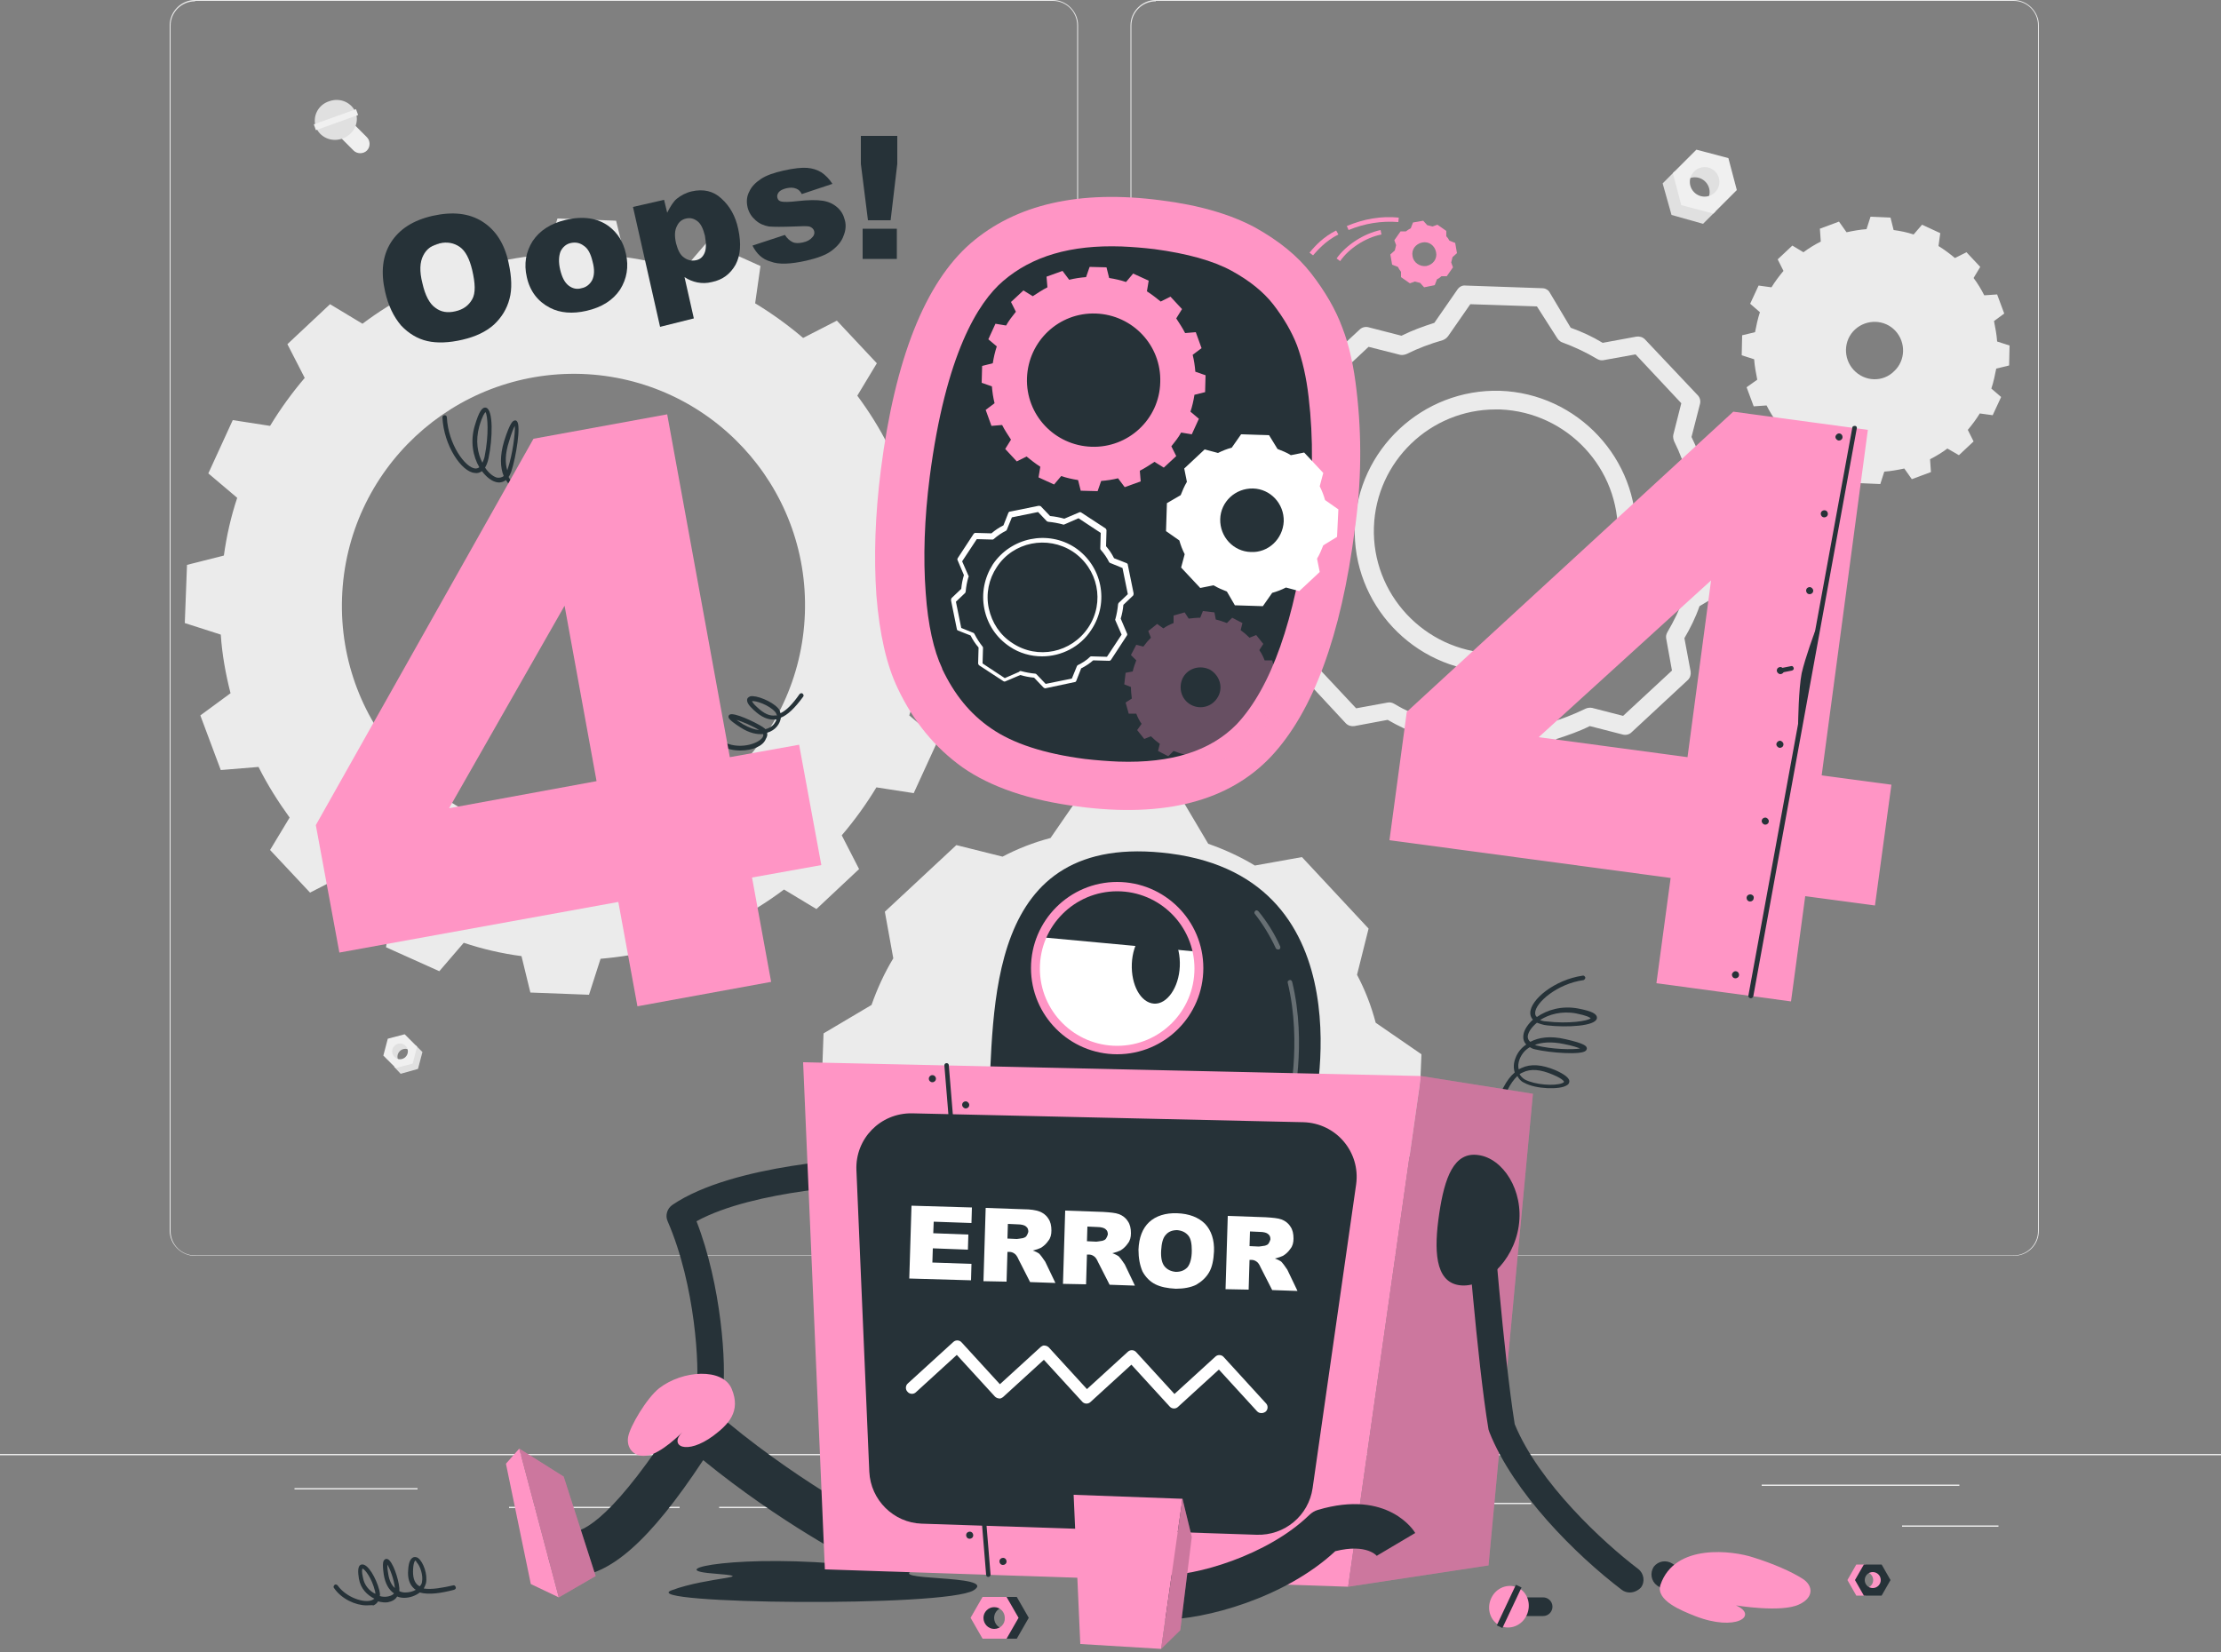 <svg width="500" height="372" viewBox="0 0 500 372" fill="none" xmlns="http://www.w3.org/2000/svg">
<rect x="0" y="0" width="500" height="372" fill="#808080" stroke="none"/>
<g clip-path="url(#clip0_1747_593)">
<path d="M500 327.4H0V327.7H500V327.4Z" fill="#EBEBEB"/>
<path d="M449.9 343.5H428.2V343.8H449.9V343.5Z" fill="#EBEBEB"/>
<path d="M344.7 338.4H310.6V338.7H344.7V338.4Z" fill="#EBEBEB"/>
<path d="M441.1 334.3H396.6V334.6H441.1V334.3Z" fill="#EBEBEB"/>
<path d="M173 339.3H161.9V339.6H173V339.3Z" fill="#EBEBEB"/>
<path d="M153 339.3H114.6V339.6H153V339.3Z" fill="#EBEBEB"/>
<path d="M94 335.1H66.3V335.4H94V335.1Z" fill="#EBEBEB"/>
<path d="M237 282.8H43.9C40.8 282.8 38.2 280.2 38.2 277.1V5.7C38.2 2.6 40.8 0 43.9 0H237C240.1 0 242.7 2.6 242.7 5.7V277.1C242.7 280.3 240.2 282.8 237 282.8ZM43.9 0.3C40.9 0.3 38.4 2.7 38.4 5.8V277.2C38.4 280.2 40.8 282.7 43.9 282.7H237C240 282.7 242.5 280.3 242.5 277.2V5.7C242.5 2.7 240.1 0.2 237 0.2H43.9V0.3Z" fill="#EBEBEB"/>
<path d="M453.3 282.8H260.2C257.1 282.8 254.5 280.2 254.5 277.1V5.7C254.5 2.6 257.1 0 260.2 0H453.3C456.4 0 459 2.6 459 5.7V277.1C459 280.3 456.5 282.8 453.3 282.8ZM260.2 0.3C257.2 0.3 254.7 2.7 254.7 5.8V277.2C254.7 280.2 257.1 282.7 260.2 282.7H453.3C456.3 282.7 458.8 280.3 458.8 277.2V5.7C458.8 2.7 456.4 0.2 453.3 0.2H260.2V0.3Z" fill="#EBEBEB"/>
<path d="M216.1 145.9L216.6 132.8L208.5 130.2C208.2 125.7 207.4 121.3 206.3 117L213.1 112L208.5 99.7L200 100.4C198 96.4 195.6 92.6 193 89.1L197.4 81.8L188.4 72.2L180.8 76.1C177.4 73.2 173.8 70.6 170 68.3L171.2 59.9L159.2 54.5L153.7 60.9C149.5 59.5 145.2 58.5 140.7 57.9L138.7 49.7L125.5 49.2L122.9 57.3C118.4 57.7 114 58.4 109.7 59.5L104.6 52.7L92.3 57.3L93 65.8C89 67.8 85.2 70.2 81.6 72.9L74.3 68.5L64.7 77.5L68.6 85.1C65.7 88.5 63.1 92.1 60.8 95.9L52.4 94.6L46.9 106.6L53.4 112.1C52 116.3 51 120.7 50.4 125.1L42.1 127.2L41.6 140.3L49.7 142.9C50 147.4 50.8 151.8 51.9 156.1L45.1 161.1L49.7 173.4L58.2 172.7C60.2 176.7 62.6 180.5 65.2 184.1L60.8 191.4L69.8 201L77.4 197.1C80.8 200 84.4 202.6 88.2 204.9L86.9 213.3L98.9 218.7L104.4 212.3C108.6 213.7 112.9 214.7 117.4 215.3L119.4 223.5L132.6 224L135.2 215.9C139.7 215.5 144.1 214.8 148.4 213.7L153.4 220.5L165.7 215.9L165.1 207.4C169.1 205.4 172.9 203 176.5 200.3L183.8 204.7L193.4 195.7L189.5 188.1C192.4 184.7 195 181.1 197.3 177.3L205.7 178.6L211.2 166.6L204.7 161.1C206.1 156.9 207.1 152.6 207.7 148.1L216.1 145.9ZM127.3 188.5C98.5 187.5 76 163.4 77 134.6C78 105.8 102.1 83.3 130.9 84.2C159.7 85.2 182.2 109.3 181.2 138.1C180.2 166.9 156.1 189.5 127.3 188.5Z" fill="#EBEBEB"/>
<path d="M441 102.5L444.3 99.4L443 96.8C444 95.6 444.9 94.4 445.7 93.1L448.6 93.5L450.5 89.4L448.3 87.5C448.8 86 449.1 84.5 449.4 83L452.3 82.3L452.4 77.8L449.6 76.9C449.5 75.4 449.2 73.8 448.9 72.3L451.2 70.6L449.6 66.3L446.7 66.5C446 65.1 445.2 63.8 444.3 62.6L445.8 60.1L442.7 56.8L440.1 58.1C438.9 57.1 437.7 56.2 436.4 55.4L436.8 52.5L432.7 50.6L430.8 52.8C429.3 52.3 427.8 52 426.3 51.8L425.6 49L421.1 48.8L420.2 51.6C418.7 51.7 417.1 52 415.7 52.3L414 49.9L409.7 51.5L409.9 54.4C408.5 55.1 407.2 55.9 406 56.8L403.5 55.3L400.2 58.4L401.5 61C400.5 62.2 399.6 63.4 398.8 64.7L395.9 64.3L394 68.4L396.2 70.3C395.7 71.8 395.4 73.3 395.1 74.8L392.2 75.5L392.1 80L394.9 80.9C395 82.4 395.3 84 395.6 85.5L393.2 87.2L394.8 91.5L397.7 91.3C398.4 92.7 399.2 94 400.1 95.2L398.6 97.7L401.7 101L404.3 99.7C405.5 100.7 406.7 101.6 408 102.4L407.6 105.3L411.7 107.2L413.6 105C415.1 105.5 416.6 105.8 418.1 106L418.8 108.8L423.3 109L424.2 106.2C425.7 106.1 427.3 105.8 428.7 105.5L430.4 107.9L434.7 106.3L434.5 103.4C435.9 102.7 437.2 101.9 438.4 101L441 102.5ZM417.3 83.3C414.9 80.7 415 76.6 417.6 74.2C420.2 71.8 424.3 71.9 426.7 74.5C429.1 77.1 429 81.2 426.4 83.6C423.9 86.1 419.8 86 417.3 83.3Z" fill="#EBEBEB"/>
<path d="M320 237.4L309.7 230.3C308.7 226.5 307.3 222.9 305.5 219.5L308.1 209.1L293.1 193L282.5 194.9C279.2 192.9 275.7 191.3 272 190L265.6 179.2L243.6 178.4L236.5 188.7C232.7 189.7 229.1 191.1 225.7 192.9L215.3 190.3L199.2 205.3L201.1 215.8C199.1 219.1 197.5 222.6 196.2 226.3L185.4 232.7L184.6 254.7L195 261.8C196 265.6 197.4 269.2 199.1 272.6L196.5 283L211.5 299.1L222 297.2C225.3 299.2 228.8 300.8 232.5 302.1L238.9 312.9L260.9 313.7L268 303.4C271.8 302.4 275.4 301 278.9 299.2L289.2 301.8L305.3 286.8L303.4 276.3C305.4 273 307 269.5 308.3 265.8L319.1 259.4L320 237.4ZM251.5 270.8C237.8 270.3 227.2 258.9 227.6 245.3C228.1 231.6 239.5 221 253.1 221.4C266.8 221.9 277.4 233.3 277 246.9C276.6 260.5 265.2 271.2 251.5 270.8Z" fill="#EBEBEB"/>
<path d="M343.5 175L326.1 174.4C325.4 174.4 324.7 174 324.4 173.4L319.7 165.5C317.2 164.6 314.8 163.5 312.4 162.1L304.9 163.5C304.2 163.6 303.5 163.4 303 162.9L291.2 150.2C290.7 149.7 290.5 148.9 290.7 148.2L292.6 140.8C291.5 138.5 290.5 135.9 289.7 133.3L282.2 128.1C281.6 127.7 281.3 127 281.3 126.3L281.9 109C281.9 108.3 282.3 107.6 282.9 107.3L290.8 102.6C291.7 100 292.9 97.6 294.2 95.4L292.8 87.9C292.7 87.2 292.9 86.5 293.4 86L306.1 74.2C306.6 73.7 307.4 73.5 308.1 73.7L315.5 75.6C317.9 74.4 320.4 73.5 322.9 72.7L328.1 65.2C328.5 64.6 329.2 64.2 329.9 64.3L347.2 64.9C347.9 64.9 348.6 65.3 348.9 65.9L353.6 73.8C356.1 74.7 358.5 75.8 360.8 77.2L368.4 75.8C369.1 75.7 369.8 75.9 370.3 76.4L382.2 89C382.7 89.5 382.9 90.3 382.7 91L380.8 98.4C382 100.8 382.9 103.3 383.7 105.8L391.2 111C391.8 111.4 392.1 112.1 392.1 112.8L391.5 130.1C391.5 130.8 391.1 131.5 390.5 131.8L382.6 136.5C381.7 139.1 380.5 141.5 379.2 143.7L380.6 151.2C380.7 151.9 380.5 152.6 380 153.1L367.3 164.9C366.8 165.4 366 165.6 365.3 165.4L357.9 163.5C355.5 164.7 352.9 165.6 350.4 166.4L345.2 173.9C344.9 174.7 344.2 175 343.5 175ZM327.5 170.2L342.5 170.7L347.5 163.5C347.8 163.1 348.2 162.8 348.7 162.7C351.5 162 354.2 160.9 356.9 159.6C357.3 159.4 357.9 159.3 358.4 159.4L365.4 161.2L376.4 151L375.1 143.8C375 143.3 375.1 142.8 375.4 142.3C376.8 139.9 378.1 137.3 379.1 134.5C379.3 134 379.6 133.6 380 133.3L387.5 128.8L388 113.8L380.8 108.8C380.4 108.5 380.1 108.2 380 107.7C380 107.6 380 107.6 380 107.5C379.2 104.7 378.2 102 376.9 99.4C376.7 98.9 376.6 98.4 376.7 97.9L378.5 90.8L368.2 79.8L361 81.1C360.5 81.2 360 81.1 359.5 80.8C357 79.3 354.4 78.1 351.7 77.1C351.5 77 351.4 77 351.3 76.9C351 76.7 350.8 76.5 350.6 76.2L346 69L331 68.5L326 75.7C325.7 76.1 325.3 76.4 324.8 76.6C322 77.4 319.3 78.4 316.7 79.7C316.2 79.9 315.7 80 315.2 79.9L308.1 78.1L297.1 88.4L298.4 95.6C298.5 96.1 298.4 96.5 298.2 96.9C298.2 97 298.1 97 298.1 97.1C296.6 99.5 295.4 102.2 294.4 105C294.2 105.5 293.9 105.9 293.5 106.1L286 110.6L285.5 125.6L292.7 130.6C293.1 130.9 293.4 131.3 293.5 131.8C294.3 134.7 295.3 137.4 296.6 139.9C296.7 140 296.7 140.2 296.8 140.4C296.9 140.7 296.9 141.1 296.8 141.4L295 148.5L305.3 159.5L312.4 158.2C312.9 158.1 313.4 158.2 313.9 158.5C316.4 160 319.1 161.2 321.8 162.2C322.3 162.4 322.7 162.7 323 163.1L327.5 170.2ZM336.7 151.3C336.3 151.3 336 151.3 335.6 151.3C318.2 150.7 304.4 136 305 118.6C305.6 101.2 320.3 87.5 337.7 88C355.1 88.6 368.9 103.3 368.3 120.7C368 129.1 364.4 137 358.3 142.7C352.4 148.3 344.8 151.3 336.7 151.3ZM336.7 92.2C322 92.2 309.8 103.9 309.3 118.7C308.8 133.8 320.7 146.5 335.8 147.1C343.1 147.3 350.1 144.7 355.5 139.7C360.9 134.7 363.9 127.9 364.2 120.6C364.7 105.5 352.8 92.8 337.7 92.2C337.3 92.2 337 92.2 336.7 92.2Z" fill="#EBEBEB"/>
<path d="M383.4 50.4L376.3 48.4L374.3 41.3L377.1 38.5L380.1 44.6L386.2 47.6L383.4 50.4Z" fill="#E0E0E0"/>
<path d="M383.9 45.6C385.2 44.3 385.2 42.2 383.9 40.9C382.6 39.6 380.5 39.6 379.2 40.9L382.8 35.5L387.6 37.9L388.6 42.9L383.9 45.6Z" fill="#E0E0E0"/>
<path d="M376.6 39L381.9 33.7L389.1 35.6L391 42.8L385.7 48.1L378.5 46.2L376.6 39ZM386.1 43.3C387.4 42 387.4 39.9 386.1 38.6C384.8 37.3 382.7 37.3 381.4 38.6C380.1 39.9 380.1 42 381.4 43.3C382.7 44.6 384.8 44.6 386.1 43.3Z" fill="#F0F0F0"/>
<path d="M90.2 241.8L94.1 240.7L95.1 236.9L93.6 235.4L92 238.7L88.7 240.2L90.2 241.8Z" fill="#E0E0E0"/>
<path d="M89.999 239.2C89.299 238.5 89.299 237.4 89.999 236.7C90.699 236 91.799 236 92.499 236.7L90.599 233.8L87.999 235.1L87.399 237.8L89.999 239.2Z" fill="#E0E0E0"/>
<path d="M93.9 235.7L91.1 232.9L87.3 233.9L86.3 237.7L89.1 240.5L92.9 239.5L93.9 235.7ZM88.8 238C88.1 237.3 88.1 236.2 88.8 235.5C89.5 234.8 90.6 234.8 91.3 235.5C92 236.2 92 237.3 91.3 238C90.6 238.7 89.5 238.7 88.8 238Z" fill="#F0F0F0"/>
<path d="M76.4 30.7L79.6 33.9C80.4 34.7 81.8 34.7 82.6 33.9C83.4 33.1 83.4 31.7 82.6 30.9L79.4 27.7C78.6 26.9 77.2 26.9 76.4 27.7C75.5 28.5 75.5 29.9 76.4 30.7Z" fill="#F0F0F0"/>
<path d="M74.1 22.8C76.6 21.9 79.2 23.1 80.1 25.4C80.9 27.7 79.6 30.3 77.1 31.2C74.6 32.1 71.999 30.9 71.1 28.6C70.299 26.2 71.6 23.6 74.1 22.8Z" fill="#E0E0E0"/>
<path d="M70.645 27.998L71.118 29.316L80.623 25.902L80.15 24.584L70.645 27.998Z" fill="#F0F0F0"/>
<path d="M86.7 65.7C85.7 61.3 86.1 57.6 88 54.6C89.9 51.6 93 49.6 97.4 48.6C101.9 47.6 105.6 48 108.6 49.9C111.6 51.8 113.6 54.9 114.5 59.2C115.2 62.4 115.3 65.1 114.7 67.3C114.1 69.6 112.9 71.5 111.2 73.1C109.4 74.7 107.1 75.8 104.1 76.5C101.1 77.2 98.4 77.3 96.2 76.8C94 76.3 92 75.1 90.3 73.3C88.6 71.3 87.4 68.8 86.7 65.7ZM95.1 63.8C95.7 66.5 96.7 68.4 98 69.3C99.3 70.3 100.8 70.5 102.5 70.1C104.3 69.7 105.5 68.8 106.3 67.4C107.1 66 107 63.8 106.3 60.8C105.7 58.3 104.8 56.5 103.5 55.6C102.2 54.7 100.7 54.4 98.9 54.8C97.2 55.2 96 56.1 95.3 57.5C94.5 59 94.4 61.1 95.1 63.8Z" fill="#263238"/>
<path d="M118.6 62.4C117.9 59.4 118.4 56.7 119.9 54.3C121.5 51.9 124 50.3 127.4 49.5C131.3 48.6 134.5 49.1 137 50.9C139 52.4 140.3 54.4 140.9 57.1C141.6 60.1 141.1 62.8 139.6 65.2C138 67.6 135.5 69.2 132 70C128.9 70.7 126.1 70.5 123.8 69.3C121.1 67.9 119.3 65.6 118.6 62.4ZM126.1 60.7C126.5 62.4 127.1 63.6 128 64.3C128.9 65 129.9 65.2 130.9 64.9C132 64.7 132.8 64 133.3 63.1C133.8 62.1 133.9 60.7 133.4 58.9C133 57.2 132.4 56 131.5 55.4C130.6 54.7 129.7 54.5 128.6 54.7C127.5 54.9 126.7 55.6 126.2 56.6C125.8 57.6 125.7 59 126.1 60.7Z" fill="#263238"/>
<path d="M148.6 73.6L142.5 46.6L149.5 45L150.2 47.9C150.9 46.5 151.6 45.4 152.3 44.8C153.3 44 154.4 43.4 155.7 43.1C158.3 42.5 160.6 43 162.4 44.7C164.3 46.4 165.6 48.7 166.2 51.6C166.9 54.9 166.7 57.5 165.6 59.6C164.4 61.7 162.7 63 160.3 63.5C159.1 63.8 158.1 63.8 157 63.6C156 63.4 155 63 154.1 62.4L156.2 71.7L148.6 73.6ZM152.2 54.8C152.6 56.3 153.1 57.4 154 58C154.8 58.6 155.7 58.8 156.7 58.6C157.6 58.4 158.2 57.9 158.6 57C159 56.1 159 54.9 158.7 53.1C158.3 51.5 157.8 50.4 157 49.8C156.2 49.2 155.4 49 154.5 49.2C153.5 49.4 152.8 50 152.4 50.9C151.9 51.8 151.8 53.1 152.2 54.8Z" fill="#263238"/>
<path d="M169.401 55.3L176.701 52.9C177.201 53.7 177.801 54.2 178.401 54.5C179.001 54.8 179.801 54.8 180.701 54.6C181.701 54.4 182.401 54 182.901 53.4C183.301 53 183.401 52.5 183.301 52.1C183.201 51.6 182.801 51.2 182.201 51C181.701 50.9 180.601 50.9 178.801 51C176.101 51.1 174.201 51.1 173.101 51C172.001 50.8 171.001 50.4 170.101 49.6C169.201 48.8 168.601 47.9 168.301 46.7C168.001 45.4 168.101 44.2 168.701 43.1C169.201 42 170.101 41.1 171.301 40.3C172.501 39.5 174.201 38.9 176.401 38.4C178.701 37.9 180.501 37.7 181.701 37.8C182.901 37.9 183.901 38.2 184.901 38.8C185.801 39.4 186.701 40.3 187.401 41.4L180.501 43.7C180.201 43.1 179.801 42.7 179.301 42.5C178.601 42.2 177.901 42.2 177.001 42.4C176.201 42.6 175.601 42.9 175.301 43.3C175.001 43.7 174.901 44.1 175.001 44.5C175.101 45 175.401 45.3 176.001 45.4C176.501 45.5 177.701 45.5 179.401 45.3C182.001 45 183.901 45 185.201 45.2C186.501 45.4 187.601 45.9 188.501 46.7C189.401 47.5 189.901 48.4 190.201 49.6C190.501 50.7 190.401 51.9 189.901 53.1C189.501 54.3 188.601 55.4 187.301 56.4C186.001 57.4 184.101 58.1 181.501 58.7C177.901 59.5 175.301 59.6 173.501 58.9C171.601 58.4 170.301 57.1 169.401 55.3Z" fill="#263238"/>
<path d="M193.8 30.6H202V36.9L200.5 49.6H195.4L193.8 36.9V30.6ZM194.2 51.5H201.9V58.3H194.2V51.5Z" fill="#263238"/>
<path d="M128.7 116.6C128.6 116.6 128.6 116.6 128.5 116.6C124 114.9 121.3 113.2 119.9 111.1C118.9 111.3 117.7 111.2 116.7 110.7C115.7 110.2 114.6 109.3 113.9 108.1C113.2 108.6 112.4 108.8 111.5 108.5C110.5 108.2 109.4 107.3 108.5 106.1C107.9 106.5 107.4 106.6 106.9 106.5C103.9 106.3 99.9 100.3 99.6 94C99.6 93.7 99.8 93.5 100.1 93.5C100.4 93.5 100.6 93.7 100.6 94C100.9 100 104.7 105.3 107 105.5C107.4 105.5 107.7 105.4 107.9 105.2C106.5 102.8 105.8 99.4 106.9 95.8C107.8 92.8 108.5 91.6 109.4 91.8C111.1 92.2 110.9 98.8 110 103.1C109.8 104.1 109.5 104.8 109.2 105.3C110 106.5 110.9 107.2 111.7 107.5C112.4 107.7 113 107.5 113.4 107.2C112.6 105.3 112.5 102.6 113.5 99.3C114.9 94.9 115.5 94.8 115.8 94.7C116 94.6 116.3 94.7 116.4 94.9C117.3 95.9 116.2 102.8 115.1 106.2C114.9 106.6 114.8 107 114.5 107.4C115.1 108.6 116 109.4 117 109.9C117.8 110.3 118.6 110.4 119.3 110.3C119.2 110.1 119.1 109.9 119.1 109.7C118.3 107.6 118.7 105.1 120.3 102.1C121.4 100.1 122.2 99.2 123 99.2C123.2 99.2 123.7 99.3 124 99.9C124.9 101.5 124.2 106.8 122.5 109.5C122.1 110.1 121.5 110.6 120.9 110.9C122.2 112.7 124.8 114.2 128.8 115.8C129.1 115.9 129.2 116.2 129.1 116.4C129.1 116.5 128.9 116.6 128.7 116.6ZM123 100.2C123 100.2 122.4 100.2 121.2 102.5C119.8 105.2 119.4 107.4 120.1 109.3C120.2 109.5 120.3 109.8 120.4 110C120.9 109.8 121.4 109.4 121.7 108.9C123.1 106.8 123.8 102.4 123.2 100.6C123.1 100.2 123 100.2 123 100.2ZM115.9 95.9C115.6 96.4 115.2 97.4 114.6 99.4C113.7 102.1 113.7 104.3 114.2 105.9C114.2 105.8 114.3 105.7 114.3 105.6C115.4 102.3 116 97.6 115.9 95.9ZM109.3 92.8C109.1 93 108.6 93.6 107.9 96C107 99.2 107.5 102.1 108.6 104.2C108.8 103.8 109 103.3 109.1 102.8C110.1 97.9 109.8 93.5 109.3 92.8Z" fill="#263238"/>
<path d="M166.7 169C165.2 169 163.6 168.7 162.1 167.8C161.9 167.7 161.8 167.4 161.9 167.1C162 166.9 162.3 166.8 162.6 166.9C166.2 169 170.8 167.5 171.7 166C171.8 165.8 171.9 165.6 171.8 165.3C170.4 165.4 168.7 165.1 166.7 163.8C164.2 162.2 164 161.7 164 161.4C164 161.2 164.1 161 164.3 160.9C165.3 160.4 169.8 162.5 171.7 163.7C171.9 163.9 172.2 164 172.3 164.2C173.1 164 173.8 163.6 174.2 163.1C174.5 162.7 174.7 162.4 174.8 162C174.7 162 174.7 162 174.6 162C173 162.2 171.4 161.5 169.7 159.9C168.5 158.8 168.1 158.1 168.2 157.5C168.2 157.3 168.4 157 168.9 156.8C170.3 156.5 173.7 157.9 175.1 159.4C175.4 159.7 175.6 160.1 175.7 160.6C177 160 178.4 158.6 180 156.3C180.2 156.1 180.5 156 180.7 156.2C180.9 156.4 181 156.7 180.8 156.9C178.9 159.5 177.3 161 175.8 161.6C175.7 162.3 175.4 163 174.9 163.6C174.4 164.2 173.7 164.7 172.7 165C172.8 165.5 172.7 165.9 172.4 166.4C171.8 168 169.4 169 166.7 169ZM165.8 162.1C166.1 162.3 166.6 162.7 167.3 163.1C168.7 163.9 169.9 164.3 170.9 164.4C169.3 163.4 167.1 162.5 165.8 162.1ZM169.3 157.9C169.4 158.1 169.6 158.5 170.5 159.3C172 160.7 173.3 161.3 174.6 161.1C174.7 161.1 174.8 161.1 174.9 161.1C174.8 160.8 174.7 160.5 174.5 160.3C173.1 158.7 170 157.7 169.3 157.9Z" fill="#263238"/>
<path d="M179.9 167.7L164.3 170.5L150.2 93.3L120.1 98.8L71.1 185.8L76.4 214.5L139.2 203.1L143.5 226.6L173.6 221.1L169.3 197.6L184.9 194.8L179.9 167.7ZM101.1 182L127.1 136.4L134.3 175.9L101.1 182Z" fill="#FF95C5"/>
<path d="M305.399 88C304.799 82.7 303.799 77.9 302.199 73.8C300.699 69.7 298.299 65.6 295.199 61.6C292.099 57.6 287.899 54.2 282.499 51.2C277.099 48.3 270.099 46.2 261.299 45.1C242.999 42.7 228.699 46 218.499 54.8C208.299 63.7 201.499 80.7 198.299 105.8C196.999 116 196.699 125.5 197.299 134.1C197.999 142.8 199.599 149.8 202.099 155C205.599 162.4 210.399 168.3 216.699 172.8C222.999 177.2 231.699 180.2 242.599 181.6C262.199 184.2 276.699 180.4 286.199 170.3C295.599 160.2 301.899 143.2 304.999 119.2C306.499 108.7 306.599 98.2 305.399 88Z" fill="#FF95C5"/>
<path d="M251.8 171.5C249.4 171.4 246.8 171.2 244.2 170.9C235 169.7 228 167.4 223.1 164C218.3 160.7 214.8 156.3 212.1 150.6V150.5C210.2 146.5 208.9 140.7 208.4 133.5C207.8 125.6 208.1 116.8 209.3 107.4C212.9 79.7 220.2 68.1 225.8 63.3C232.3 57.7 241 55.1 252.5 55.5C254.9 55.6 257.4 55.8 259.9 56.1C267.3 57.1 273.1 58.7 277.3 61C281.3 63.2 284.4 65.7 286.6 68.5C289 71.6 290.8 74.7 292 77.8C293.2 81.1 294.1 85 294.6 89.4C295.7 98.7 295.6 108.4 294.3 118.1C291.5 139.6 286.2 154.8 278.4 163.1C272.5 169.1 263.8 171.9 251.8 171.5Z" fill="#263238"/>
<path d="M271.299 88.3L271.399 84.5L269.099 83.7C268.999 82.4 268.799 81.1 268.499 79.9L270.499 78.4L269.199 74.8L266.799 75C266.199 73.8 265.499 72.8 264.799 71.7L266.099 69.6L263.499 66.8L261.299 67.9C260.299 67.1 259.299 66.3 258.199 65.6L258.599 63.2L255.099 61.6L253.499 63.5C252.299 63.1 250.999 62.8 249.699 62.6L249.099 60.2L245.299 60.1L244.499 62.4C243.199 62.5 241.899 62.7 240.699 63L239.199 61L235.599 62.3L235.799 64.7C234.599 65.3 233.599 66 232.499 66.7L230.399 65.4L227.599 68L228.699 70.2C227.899 71.2 227.099 72.2 226.499 73.3L224.099 72.9L222.499 76.4L224.399 78C223.999 79.2 223.699 80.5 223.499 81.8L221.099 82.4L220.999 86.2L223.299 87C223.399 88.3 223.599 89.6 223.899 90.8L221.899 92.3L223.199 95.9L225.599 95.7C226.199 96.9 226.899 97.9 227.599 99L226.299 101.1L228.899 103.9L231.099 102.8C232.099 103.6 233.099 104.4 234.199 105.1L233.799 107.5L237.299 109.1L238.899 107.2C240.099 107.6 241.399 107.9 242.699 108.1L243.299 110.5L247.099 110.6L247.899 108.3C249.199 108.2 250.499 108 251.699 107.7L253.199 109.7L256.799 108.4L256.599 106C257.799 105.4 258.799 104.7 259.899 104L261.999 105.3L264.799 102.7L263.699 100.5C264.499 99.5 265.299 98.5 265.899 97.4L268.299 97.8L269.899 94.3L267.999 92.7C268.399 91.5 268.699 90.2 268.899 88.9L271.299 88.3ZM245.699 100.6C237.399 100.3 230.899 93.4 231.199 85.1C231.499 76.8 238.399 70.3 246.699 70.6C254.999 70.9 261.499 77.8 261.199 86.1C260.999 94.4 253.999 100.9 245.699 100.6Z" fill="#FF95C5"/>
<path opacity="0.3" d="M287.1 157.9L287.4 155.3L285.9 154.7C285.9 153.8 285.8 153 285.7 152.1L287.1 151.2L286.4 148.7H284.7C284.4 147.9 284 147.1 283.5 146.4L284.4 145L282.8 143L281.3 143.6C280.7 143 280 142.4 279.3 141.9L279.7 140.3L277.4 139.1L276.2 140.3C275.4 140 274.6 139.7 273.7 139.5L273.4 137.9L270.8 137.6L270.2 139.1C269.3 139.1 268.5 139.2 267.6 139.3L266.7 137.9L264.2 138.6V140.3C263.4 140.6 262.6 141 261.9 141.5L260.5 140.5L258.5 142.1L259.1 143.6C258.5 144.2 257.9 144.9 257.4 145.6L255.8 145.2L254.6 147.5L255.8 148.7C255.5 149.5 255.2 150.3 255 151.2L253.4 151.5L253.1 154.1L254.6 154.7C254.6 155.6 254.7 156.4 254.8 157.3L253.4 158.2L254.1 160.7H255.8C256.1 161.5 256.5 162.3 257 163L256 164.4L257.6 166.4L259.1 165.8C259.7 166.4 260.4 167 261.1 167.5L260.7 169.1L263 170.3L264.2 169.1C265 169.4 265.8 169.7 266.7 169.9L267 171.5L269.6 171.8L270.2 170.3C271.1 170.3 271.9 170.2 272.8 170.1L273.7 171.5L276.2 170.8V169.1C277 168.8 277.8 168.4 278.5 167.9L279.8 168.9L281.8 167.3L281.2 165.8C281.8 165.2 282.4 164.5 282.9 163.8L284.5 164.2L285.7 161.9L284.5 160.7C284.8 159.9 285.1 159.1 285.3 158.2L287.1 157.9ZM274.2 156.9C273 159.1 270.3 159.9 268.1 158.7C265.9 157.5 265.2 154.8 266.3 152.6C267.5 150.4 270.2 149.7 272.4 150.8C274.6 152.1 275.4 154.8 274.2 156.9Z" fill="#FF95C5"/>
<path d="M301.299 114.7L298.299 112.6C297.999 111.5 297.599 110.5 297.099 109.5L297.899 106.5L293.599 101.9L290.599 102.5C289.699 101.9 288.599 101.5 287.599 101.1L285.699 98L279.399 97.8L277.299 100.8C276.199 101.1 275.199 101.5 274.199 102L271.199 101.2L266.599 105.5L267.199 108.5C266.599 109.5 266.199 110.5 265.799 111.5L262.699 113.3L262.499 119.6L265.499 121.7C265.799 122.8 266.199 123.8 266.699 124.8L265.899 127.8L270.199 132.4L273.199 131.8C274.199 132.4 275.199 132.8 276.199 133.2L277.999 136.3L284.299 136.5L286.399 133.5C287.499 133.2 288.499 132.8 289.499 132.3L292.499 133.1L297.099 128.8L296.499 125.8C297.099 124.8 297.499 123.8 297.899 122.8L300.999 120.9L301.299 114.7ZM281.599 124.3C277.699 124.2 274.599 120.9 274.699 116.9C274.799 113 278.099 109.9 282.099 110C285.999 110.1 289.099 113.4 288.999 117.4C288.799 121.4 285.499 124.5 281.599 124.3Z" fill="white"/>
<path d="M322.999 64.2L323.499 62.9C323.899 62.7 324.199 62.5 324.499 62.2H325.699L327.099 60.2L326.699 59.1C326.799 58.7 326.899 58.3 326.999 57.9L327.999 57L327.599 54.7L326.299 54.2C326.099 53.8 325.899 53.5 325.599 53.2V52L323.599 50.6L322.499 51C322.099 50.9 321.699 50.8 321.299 50.7L320.399 49.7L318.099 50.1L317.599 51.4C317.199 51.6 316.899 51.8 316.499 52.1H315.299L313.899 54.1L314.299 55.2C314.199 55.6 314.099 56 313.999 56.4L312.999 57.3L313.399 59.6L314.699 60.1C314.899 60.5 315.099 60.8 315.399 61.2V62.4L317.399 63.8L318.499 63.4C318.899 63.5 319.299 63.6 319.699 63.7L320.599 64.7L322.999 64.2ZM317.999 57.7C317.699 56.2 318.699 54.9 320.199 54.6C321.699 54.3 322.999 55.3 323.299 56.8C323.599 58.3 322.599 59.6 321.099 59.9C319.599 60.1 318.199 59.1 317.999 57.7Z" fill="#FF95C5"/>
<path d="M295.599 57.5L294.799 56.9C296.099 55.3 297.999 53.3 300.799 51.9L301.299 52.8C298.299 54.3 296.399 56.6 295.599 57.5Z" fill="#FF95C5"/>
<path d="M303.599 51.8L303.199 50.9C306.999 49.3 310.899 48.6 314.899 49L314.799 50C310.999 49.7 307.199 50.3 303.599 51.8Z" fill="#FF95C5"/>
<path d="M301.699 58.8L300.899 58.2C302.999 55.2 306.999 52.6 310.799 51.8L310.999 52.8C307.399 53.5 303.599 56 301.699 58.8Z" fill="#FF95C5"/>
<path d="M235.3 155C235.2 155 235 154.9 234.9 154.8L232.8 152.6C231.7 152.5 230.7 152.3 229.7 152L226.4 153.4C226.2 153.5 226.1 153.5 225.9 153.4L220.4 149.8C220.3 149.7 220.2 149.5 220.2 149.4L220.3 145.8C219.6 145 219 144.1 218.5 143.1L215.7 142C215.5 141.9 215.4 141.8 215.4 141.6L214.1 135.2C214.1 135 214.1 134.9 214.2 134.7L216.4 132.6C216.5 131.5 216.7 130.5 217 129.5L215.6 126.2C215.5 126 215.5 125.9 215.6 125.7L219.2 120.2C219.3 120.1 219.4 120 219.6 120L223.2 120.1C224 119.4 224.9 118.8 225.9 118.3L227 115.5C227.1 115.3 227.2 115.2 227.4 115.2L233.8 113.9C234 113.9 234.1 113.9 234.3 114L236.4 116.2C237.5 116.3 238.5 116.5 239.6 116.8L242.9 115.4C243.1 115.3 243.2 115.3 243.4 115.4L248.9 119C249 119.1 249.1 119.3 249.1 119.4L249 123C249.7 123.8 250.3 124.7 250.8 125.7L253.6 126.8C253.8 126.9 253.9 127 253.9 127.2L255.2 133.6C255.2 133.8 255.2 133.9 255.1 134.1L252.9 136.2C252.8 137.3 252.6 138.3 252.3 139.3L253.7 142.6C253.8 142.8 253.8 142.9 253.7 143.1L250.1 148.6C250 148.7 249.9 148.8 249.7 148.8L246.1 148.7C245.3 149.4 244.4 150 243.4 150.5L242.3 153.3C242.2 153.5 242.1 153.6 241.9 153.6L235.3 155C235.4 155 235.4 155 235.3 155ZM229.7 151.1H229.8C230.9 151.4 232 151.6 233.1 151.7C233.2 151.7 233.3 151.8 233.4 151.9L235.4 154L241.3 152.8L242.4 150.1C242.4 150 242.5 149.9 242.6 149.8C243.6 149.3 244.6 148.7 245.4 147.9C245.5 147.8 245.6 147.8 245.7 147.8L249.2 147.9L252.5 142.9L251.1 139.7C251.1 139.6 251 139.5 251.1 139.4C251.4 138.3 251.6 137.2 251.7 136.1C251.7 136 251.8 135.9 251.8 135.8L253.9 133.8L252.7 127.9L250 126.8C249.9 126.8 249.8 126.7 249.7 126.6C249.2 125.6 248.6 124.7 247.8 123.8C247.7 123.7 247.7 123.6 247.7 123.5L247.8 120L242.8 116.7L239.6 118.1C239.5 118.1 239.4 118.2 239.3 118.1C238.2 117.8 237.1 117.6 236 117.5C235.9 117.5 235.8 117.4 235.7 117.4L233.7 115.3L227.8 116.5L226.7 119.2C226.7 119.3 226.6 119.4 226.5 119.5C225.5 120 224.6 120.6 223.7 121.4C223.6 121.5 223.5 121.5 223.4 121.5L219.9 121.4L216.6 126.4L218 129.6C218.1 129.7 218.1 129.9 218 130C217.7 131 217.5 132.1 217.4 133.2C217.4 133.3 217.3 133.4 217.3 133.5L215.2 135.5L216.4 141.4L219.1 142.5C219.2 142.5 219.3 142.6 219.4 142.8C219.9 143.8 220.5 144.7 221.2 145.6C221.3 145.7 221.3 145.8 221.3 145.9L221.2 149.4L226.2 152.7L229.4 151.3C229.6 151.1 229.6 151.1 229.7 151.1ZM234.6 147.8C232.1 147.8 229.5 147.1 227.3 145.6C224.3 143.6 222.3 140.6 221.6 137.1C220.9 133.6 221.6 130.1 223.5 127.1C227.6 121 235.9 119.3 242 123.3C248.1 127.4 249.8 135.6 245.7 141.8C243.2 145.7 238.9 147.8 234.6 147.8ZM224.4 127.7C222.6 130.4 221.9 133.7 222.6 137C223.3 140.2 225.1 143 227.9 144.8C233.6 148.6 241.2 147 245 141.3C248.8 135.6 247.2 128 241.5 124.2C235.8 120.5 228.1 122 224.4 127.7Z" fill="white"/>
<path d="M425.8 176.7L410.1 174.6L420.5 96.8L390.2 92.7L316.7 160.3L312.8 189.2L376.1 197.7L372.9 221.4L403.2 225.5L406.4 201.8L422.1 203.9L425.8 176.7ZM346.4 166L385.2 130.7L379.9 170.5L346.4 166Z" fill="#FF95C5"/>
<path d="M394.1 224.8C393.7 224.7 393.6 224.5 393.6 224.2L417 96.3C417 96 417.3 95.9 417.6 95.9C417.9 95.9 418.1 96.2 418 96.5L394.7 224.4C394.6 224.6 394.4 224.8 394.1 224.8Z" fill="#263238"/>
<path d="M414.799 98.4C414.799 98.9 414.399 99.2 413.999 99.2C413.599 99.2 413.199 98.8 413.199 98.4C413.199 98 413.599 97.6 413.999 97.6C414.499 97.6 414.799 98 414.799 98.4Z" fill="#263238"/>
<path d="M411.499 115.7C411.499 116.2 411.099 116.5 410.699 116.5C410.199 116.5 409.899 116.1 409.899 115.7C409.899 115.2 410.299 114.9 410.699 114.9C411.199 114.9 411.499 115.3 411.499 115.7Z" fill="#263238"/>
<path d="M408.2 133C408.2 133.5 407.8 133.8 407.4 133.8C406.9 133.8 406.6 133.4 406.6 133C406.6 132.5 407 132.2 407.4 132.2C407.8 132.2 408.2 132.6 408.2 133Z" fill="#263238"/>
<path d="M401.599 151C401.599 151.5 401.199 151.8 400.799 151.8C400.399 151.8 399.999 151.4 399.999 151C399.999 150.5 400.399 150.2 400.799 150.2C401.199 150.2 401.599 150.6 401.599 151Z" fill="#263238"/>
<path d="M401.499 167.6C401.499 168.1 401.099 168.4 400.699 168.4C400.299 168.4 399.899 168 399.899 167.6C399.899 167.2 400.299 166.8 400.699 166.8C401.099 166.8 401.499 167.2 401.499 167.6Z" fill="#263238"/>
<path d="M398.2 184.9C398.2 185.4 397.8 185.7 397.4 185.7C397 185.7 396.6 185.3 396.6 184.9C396.6 184.4 397 184.1 397.4 184.1C397.8 184.1 398.2 184.5 398.2 184.9Z" fill="#263238"/>
<path d="M394.799 202.2C394.799 202.7 394.399 203 393.999 203C393.499 203 393.199 202.6 393.199 202.2C393.199 201.7 393.599 201.4 393.999 201.4C394.499 201.4 394.899 201.8 394.799 202.2Z" fill="#263238"/>
<path d="M391.499 219.5C391.499 220 391.099 220.3 390.699 220.3C390.199 220.3 389.899 219.9 389.899 219.5C389.899 219.1 390.299 218.7 390.699 218.7C391.199 218.7 391.499 219.1 391.499 219.5Z" fill="#263238"/>
<path d="M400.799 151.5C400.599 151.5 400.399 151.3 400.299 151.1C400.199 150.8 400.399 150.6 400.699 150.5L403.199 150C403.499 149.9 403.699 150.1 403.799 150.4C403.899 150.7 403.699 150.9 403.399 151L400.899 151.5C400.899 151.5 400.799 151.5 400.799 151.5Z" fill="#263238"/>
<path d="M409.1 142.3C409.1 142.3 406.9 148.1 406.1 151.7C405.3 155.2 405.3 163.1 405.3 163.1" fill="#263238"/>
<path d="M405.3 163.6C405 163.6 404.8 163.4 404.8 163.1C404.8 162.8 404.9 155.1 405.6 151.6C406.4 148.1 408.5 142.4 408.6 142.2C408.7 141.9 409 141.8 409.2 141.9C409.5 142 409.6 142.3 409.5 142.5C409.5 142.6 407.3 148.3 406.5 151.8C405.8 155.2 405.7 163 405.7 163.1C405.8 163.4 405.6 163.6 405.3 163.6Z" fill="#263238"/>
<path d="M222.5 249.9C223.9 227.5 221.3 186.8 263.4 192.2C308.5 198 295.6 250.8 295.6 250.8L222.5 249.9Z" fill="#263238"/>
<path d="M251.501 236.4C261.663 236.4 269.901 228.162 269.901 218C269.901 207.838 261.663 199.6 251.501 199.6C241.339 199.6 233.101 207.838 233.101 218C233.101 228.162 241.339 236.4 251.501 236.4Z" fill="white"/>
<path d="M253.901 199.7C245.201 198.2 235.901 204.6 235.001 211.1L269.501 214.3C268.301 206.9 260.801 200.9 253.901 199.7Z" fill="#263238"/>
<path d="M265.601 217.6C265.401 222.4 262.701 226.2 259.801 226C256.801 225.8 254.601 221.8 254.801 217C255.001 212.2 257.701 208.4 260.601 208.6C263.601 208.8 265.801 212.8 265.601 217.6Z" fill="#263238"/>
<path d="M251.501 237.4C240.801 237.4 232.101 228.7 232.101 218C232.101 207.3 240.801 198.6 251.501 198.6C262.201 198.6 270.901 207.3 270.901 218C270.901 228.7 262.201 237.4 251.501 237.4ZM251.501 200.7C241.901 200.7 234.101 208.5 234.101 218.1C234.101 227.7 241.901 235.5 251.501 235.5C261.101 235.5 268.901 227.7 268.901 218.1C268.901 208.5 261.101 200.7 251.501 200.7Z" fill="#FF95C5"/>
<path opacity="0.3" d="M290.5 249.3H290.4C290.1 249.2 290 249 290 248.7C290 248.6 293.2 235 289.9 221.3C289.8 221 290 220.8 290.3 220.7C290.6 220.6 290.8 220.8 290.9 221.1C294.3 235.1 291 248.8 291 249C290.9 249.2 290.7 249.3 290.5 249.3Z" fill="white"/>
<path opacity="0.3" d="M287.701 213.8C287.501 213.8 287.301 213.7 287.201 213.5C285.901 210.7 284.301 208.1 282.501 205.8C282.301 205.6 282.401 205.3 282.601 205.1C282.801 204.9 283.101 205 283.301 205.2C285.201 207.5 286.901 210.2 288.201 213.1C288.301 213.4 288.201 213.6 288.001 213.8C287.801 213.8 287.801 213.8 287.701 213.8Z" fill="white"/>
<path d="M128.7 355C128.6 355 128.5 355 128.3 355C125.5 354.9 123.4 352.6 123.4 349.9C123.5 347.1 125.7 345 128.5 345H128.6C131.5 345 138.4 341.5 153 318.6C153.8 317.4 155.1 316.5 156.5 316.3C157.9 316.1 159.4 316.5 160.5 317.5C178.4 333.1 197.5 342.9 197.6 343C200.1 344.3 201 347.3 199.8 349.7C198.5 352.2 195.5 353.1 193.1 351.9C192.3 351.5 175.7 343 158.3 328.8C146.3 347 137.2 355 128.7 355Z" fill="#263238"/>
<path d="M159.7 316.5C159.6 316.5 159.4 316.5 159.3 316.5C157.7 316.3 156.5 314.7 156.8 313.1C157.5 308.1 156.6 289.5 150.3 275C149.7 273.7 150.2 272.1 151.4 271.3C165.1 262 194.3 260.8 195.5 260.8C197.1 260.8 198.5 262 198.6 263.7C198.7 265.4 197.4 266.7 195.7 266.8C195.4 266.8 169.9 267.8 156.8 275C162.4 289.4 163.6 307.4 162.7 313.9C162.4 315.5 161.1 316.5 159.7 316.5Z" fill="#263238"/>
<path d="M164.701 312.7C162.701 308 153.701 308.5 148.401 312.6C145.601 314.8 141.801 321.2 141.401 323.6C141.001 326 142.601 328.1 145.401 327.8C148.801 327.5 153.601 322.5 153.601 322.5C150.501 325.6 154.501 327.8 160.601 323.3C163.901 320.8 166.901 317.9 164.701 312.7Z" fill="#FF95C5"/>
<path d="M336.7 251.2H336.6C336.3 251.1 336.2 250.8 336.3 250.6C337.6 246 339.1 243.1 341 241.5C340.7 240.5 340.7 239.4 341.2 238.2C341.6 237.1 342.4 236 343.6 235.2C343 234.6 342.8 233.8 343 232.8C343.2 231.8 344 230.6 345.1 229.6C344.6 229.1 344.5 228.5 344.5 228.1C344.5 225.1 350 220.6 356.3 219.7C356.6 219.6 356.8 219.9 356.9 220.1C356.9 220.4 356.7 220.6 356.5 220.7C350.6 221.5 345.6 225.8 345.6 228.1C345.6 228.5 345.7 228.8 346 229C348.3 227.4 351.6 226.4 355.3 227.1C358.4 227.7 359.6 228.3 359.5 229.3C359.2 231.1 352.7 231.4 348.3 230.9C347.3 230.8 346.6 230.5 346 230.3C344.9 231.2 344.2 232.2 344 233C343.8 233.7 344.1 234.3 344.5 234.6C346.4 233.6 349 233.2 352.4 234C356.9 235 357.1 235.6 357.2 235.9C357.3 236.1 357.2 236.4 357 236.6C356 237.6 349.1 237.1 345.6 236.3C345.1 236.2 344.7 236 344.4 235.8C343.2 236.5 342.5 237.5 342.1 238.5C341.8 239.3 341.7 240.1 341.9 240.8C342.1 240.7 342.3 240.6 342.5 240.5C344.6 239.5 347.1 239.7 350.2 241C352.2 241.9 353.2 242.7 353.3 243.4C353.3 243.6 353.3 244.1 352.7 244.4C351.2 245.4 345.8 245.3 343.1 243.8C342.4 243.5 341.9 242.9 341.6 242.3C340 243.8 338.6 246.5 337.4 250.7C337.1 251.1 336.9 251.2 336.7 251.2ZM342.1 241.9C342.4 242.4 342.8 242.8 343.3 243.1C345.6 244.3 350 244.6 351.7 243.9C352 243.8 352.1 243.6 352.1 243.6C352.1 243.6 352 243 349.6 242C346.8 240.8 344.6 240.6 342.8 241.5C342.6 241.6 342.3 241.7 342.1 241.9ZM345.5 235.3C345.6 235.3 345.7 235.3 345.8 235.4C349.3 236.3 354.1 236.4 355.7 236.1C355.2 235.9 354.2 235.5 352.1 235.1C349.2 234.5 347.1 234.7 345.5 235.3ZM346.7 229.7C347.2 229.9 347.7 230 348.1 230C353.1 230.6 357.5 229.9 358.1 229.3C357.9 229.1 357.3 228.7 354.8 228.2C351.6 227.6 348.7 228.4 346.7 229.7Z" fill="#263238"/>
<path d="M206.5 353.3C207.2 353.1 206.9 352.5 206.2 352.5H192.7C166.9 349.8 148.9 353.4 160.3 354.3C171.7 355.2 159.5 355 151.2 358.1C142.9 361.2 212.9 362 219.2 358.1C225 354.4 197.4 356.2 206.5 353.3Z" fill="#263238"/>
<path d="M303.501 357.3L185.701 353.4L180.801 239.2L319.901 242.3L303.501 357.3Z" fill="#FF95C5"/>
<path d="M222.501 355.1C222.201 355.1 222.001 354.9 222.001 354.6L212.601 239.9C212.601 239.6 212.801 239.4 213.101 239.4C213.401 239.4 213.601 239.6 213.601 239.9L223.001 354.6C223.001 354.8 222.801 355.1 222.501 355.1Z" fill="#263238"/>
<path d="M303.5 357.3L335.1 352.5L345.1 246.3L319.9 242.3L303.5 357.3Z" fill="#FF95C5"/>
<path opacity="0.2" d="M303.5 357.3L335.1 352.5L345.1 246.3L319.9 242.3L303.5 357.3Z" fill="black"/>
<path d="M195.7 331.4L192.8 263.5C192.5 256.4 198.2 250.6 205.3 250.7L293.4 252.7C300.8 252.9 306.3 259.4 305.3 266.7L295.5 335.1C294.6 341.3 289.2 345.8 282.9 345.6L207.5 343.1C201.2 342.9 196 337.8 195.7 331.4Z" fill="#263238"/>
<path d="M205.2 271.5L218.8 271.9L218.7 275.4L210.2 275.1L210.1 277.7L218 278L217.9 281.4L210 281.1L209.9 284.3L218.7 284.6L218.6 288.3L204.7 287.9L205.2 271.5Z" fill="white"/>
<path d="M221.4 288.5L221.9 272L230.4 272.3C232 272.3 233.2 272.5 234 272.8C234.8 273.1 235.5 273.6 236 274.4C236.5 275.1 236.7 276 236.7 277.1C236.7 278 236.5 278.8 236 279.4C235.6 280 235 280.6 234.3 281C233.9 281.2 233.3 281.4 232.5 281.6C233.1 281.8 233.5 282 233.8 282.2C234 282.3 234.2 282.6 234.6 283.1C234.9 283.6 235.2 283.9 235.3 284.1L237.6 288.9L231.9 288.7L229.3 283.6C229 282.9 228.7 282.5 228.4 282.3C228 282 227.6 281.9 227.2 281.9H226.8L226.6 288.6L221.4 288.5ZM226.8 278.9L228.9 279C229.1 279 229.6 278.9 230.3 278.8C230.6 278.7 230.9 278.6 231.1 278.3C231.3 278 231.4 277.7 231.5 277.4C231.5 276.9 231.4 276.5 231 276.2C230.7 275.9 230 275.7 229.1 275.7L226.9 275.6L226.8 278.9Z" fill="white"/>
<path d="M239.3 289.1L239.8 272.6L248.3 272.9C249.9 273 251.1 273.1 251.9 273.4C252.7 273.7 253.4 274.2 253.9 275C254.4 275.7 254.6 276.6 254.6 277.7C254.6 278.6 254.4 279.4 253.9 280C253.5 280.6 252.9 281.2 252.2 281.6C251.8 281.8 251.2 282 250.4 282.2C251 282.4 251.4 282.6 251.7 282.8C251.9 282.9 252.1 283.2 252.5 283.7C252.8 284.2 253.1 284.5 253.2 284.7L255.5 289.5L249.8 289.3L247.2 284.2C246.9 283.5 246.6 283.1 246.3 282.9C245.9 282.6 245.5 282.5 245.1 282.5H244.7L244.5 289.2L239.3 289.1ZM244.7 279.5L246.8 279.6C247 279.6 247.5 279.5 248.2 279.4C248.5 279.3 248.8 279.2 249 278.9C249.2 278.6 249.3 278.3 249.4 278C249.4 277.5 249.3 277.1 248.9 276.8C248.6 276.5 247.9 276.3 247 276.3L244.8 276.2L244.7 279.5Z" fill="white"/>
<path d="M256.3 281.4C256.4 278.7 257.2 276.6 258.7 275.2C260.2 273.8 262.4 273.1 265 273.2C267.7 273.3 269.8 274.1 271.3 275.6C272.7 277.1 273.4 279.2 273.3 281.8C273.2 283.7 272.9 285.3 272.2 286.5C271.5 287.7 270.5 288.6 269.3 289.3C268.1 289.9 266.5 290.2 264.7 290.2C262.8 290.1 261.3 289.8 260.1 289.2C258.9 288.6 257.9 287.6 257.2 286.3C256.6 284.9 256.3 283.3 256.3 281.4ZM261.4 281.6C261.3 283.3 261.6 284.5 262.2 285.2C262.8 285.9 263.6 286.3 264.7 286.4C265.8 286.4 266.6 286.1 267.3 285.4C267.9 284.7 268.3 283.4 268.3 281.6C268.3 280.1 268.1 278.9 267.5 278.2C266.9 277.5 266.1 277.1 265 277C264 277 263.1 277.3 262.5 278C261.8 278.7 261.5 279.9 261.4 281.6Z" fill="white"/>
<path d="M275.9 290.3L276.4 273.8L284.9 274.1C286.5 274.2 287.7 274.3 288.5 274.6C289.3 274.9 290 275.4 290.5 276.2C291 276.9 291.2 277.8 291.2 278.9C291.2 279.8 291 280.6 290.5 281.2C290.1 281.8 289.5 282.4 288.8 282.8C288.4 283 287.8 283.2 287 283.4C287.6 283.6 288 283.8 288.3 284C288.5 284.1 288.7 284.4 289.1 284.9C289.4 285.4 289.7 285.7 289.8 285.9L292.1 290.7L286.4 290.5L283.8 285.4C283.5 284.7 283.2 284.3 282.9 284.1C282.5 283.8 282.1 283.7 281.7 283.7H281.3L281.1 290.4L275.9 290.3ZM281.3 280.6L283.4 280.7C283.6 280.7 284.1 280.6 284.8 280.5C285.1 280.4 285.4 280.3 285.6 280C285.8 279.7 285.9 279.4 286 279.1C286 278.6 285.9 278.2 285.5 277.9C285.2 277.6 284.5 277.4 283.6 277.4L281.4 277.3L281.3 280.6Z" fill="white"/>
<path d="M284.001 318.2C283.601 318.2 283.301 318.1 283.001 317.8L274.401 308.4L265.201 316.8C264.701 317.3 263.801 317.3 263.301 316.7L254.701 307.3L245.501 315.7C245.001 316.2 244.101 316.2 243.601 315.6L235.001 306.2L225.801 314.6C225.501 314.8 225.201 315 224.901 314.9C224.601 314.9 224.201 314.7 224.001 314.5L215.401 305.1L206.201 313.5C205.701 314 204.801 314 204.301 313.4C203.801 312.9 203.801 312 204.401 311.5L214.601 302.2C215.101 301.7 216.001 301.7 216.501 302.3L225.101 311.7L234.301 303.3C234.601 303.1 234.901 302.9 235.201 303C235.501 303 235.901 303.2 236.101 303.4L244.701 312.8L253.901 304.4C254.401 303.9 255.301 303.9 255.801 304.5L264.401 313.9L273.601 305.5C274.101 305 275.001 305 275.501 305.6L285.001 316C285.501 316.5 285.501 317.4 284.901 317.9C284.601 318.1 284.301 318.2 284.001 318.2Z" fill="white"/>
<path d="M125.8 359.7L119.5 356.7L113.9 329.6L116.9 326.2L125.8 359.7Z" fill="#FF95C5"/>
<path d="M125.8 359.7L134.1 354.9L126.9 332.5L116.9 326.2L125.8 359.7Z" fill="#FF95C5"/>
<path opacity="0.2" d="M125.8 359.7L134.1 354.9L126.9 332.5L116.9 326.2L125.8 359.7Z" fill="black"/>
<path d="M261.901 364.7C261.701 364.7 261.401 364.7 261.201 364.7C258.401 364.6 256.301 362.3 256.301 359.6C256.401 356.8 258.701 354.7 261.401 354.7C269.101 355 285.401 350.2 294.701 341.2C295.301 340.6 296.001 340.2 296.701 340C312.501 335.3 318.401 344.8 318.601 345.2L310.001 350.3C310.001 350.3 310.001 350.4 310.101 350.5C310.001 350.4 307.801 347.5 300.601 349.3C289.201 359.9 271.201 364.7 261.901 364.7Z" fill="#263238"/>
<path d="M261.4 371.3L243.2 370.2L241.7 336.6L266.2 337.5L261.4 371.3Z" fill="#FF95C5"/>
<path d="M261.4 371.3L265.7 367.1L268.3 346.1L266.2 337.5L261.4 371.3Z" fill="#FF95C5"/>
<path opacity="0.2" d="M261.4 371.3L265.7 367.1L268.3 346.1L266.2 337.5L261.4 371.3Z" fill="black"/>
<path d="M366.9 358.6C366.3 358.6 365.6 358.4 365.1 358C354.7 350.1 340.7 336.1 335.3 322.5C335.2 322.3 335.2 322.1 335.1 321.9C332.5 306.3 330 273.4 329.9 272C329.8 270.3 331 268.9 332.7 268.8C334.3 268.7 335.8 269.9 335.9 271.6C335.9 271.9 338.5 305.2 341 320.7C346.4 333.9 361 347.4 368.8 353.3C370.1 354.3 370.4 356.2 369.4 357.5C368.7 358.2 367.8 358.6 366.9 358.6Z" fill="#263238"/>
<path d="M380.801 360.1C378.501 360.1 375.901 359 373.001 357C371.701 356 371.401 354.2 372.301 352.8C373.301 351.5 375.101 351.2 376.501 352.1C379.001 353.9 380.301 354.1 380.801 354.1C382.501 354.1 383.801 355.4 383.801 357.1C383.801 358.8 382.401 360.1 380.801 360.1Z" fill="#263238"/>
<path d="M373.8 356.9C377 347.4 390.2 349.2 394.7 350.7C399.2 352.1 403.3 353.9 405.8 355.5C408.3 357.1 408.3 359.8 405 361.3C401 363.2 390.8 361.5 390.8 361.5C396 363.8 390.8 367.5 381.6 363.9C378.6 362.7 372.7 360.4 373.8 356.9Z" fill="#FF95C5"/>
<path d="M341.9 276.1C340.7 284.2 334 290.2 328.5 289.4C323 288.6 322.8 281.4 324 273.3C325.2 265.2 327.3 259.3 332.8 260.1C338.3 260.8 343.1 268 341.9 276.1Z" fill="#263238"/>
<path d="M209.901 243.7C210.342 243.7 210.701 243.342 210.701 242.9C210.701 242.458 210.342 242.1 209.901 242.1C209.459 242.1 209.101 242.458 209.101 242.9C209.101 243.342 209.459 243.7 209.901 243.7Z" fill="#263238"/>
<path d="M218.201 248.8C218.201 249.3 217.801 249.6 217.401 249.6C217.001 249.6 216.601 249.2 216.601 248.8C216.601 248.3 217.001 248 217.401 248C217.801 248 218.201 248.4 218.201 248.8Z" fill="#263238"/>
<path d="M219.1 345.7C219.1 346.2 218.7 346.5 218.3 346.5C217.8 346.5 217.5 346.1 217.5 345.7C217.5 345.2 217.9 344.9 218.3 344.9C218.8 344.9 219.1 345.3 219.1 345.7Z" fill="#263238"/>
<path d="M226.6 351.6C226.6 352.1 226.2 352.4 225.8 352.4C225.3 352.4 225 352 225 351.6C225 351.1 225.4 350.8 225.8 350.8C226.3 350.8 226.6 351.2 226.6 351.6Z" fill="#263238"/>
<path d="M82.5 361.5C80.1 361.5 76.9 360.1 75.2 357.6C75 357.4 75.1 357.1 75.3 356.9C75.5 356.7 75.8 356.8 76 357C77.9 359.7 82 361.1 83.8 360.3C84 360.2 84.1 360.1 84.3 360C82.7 359.2 81.2 357.8 80.8 355.5C80.6 354.2 80.4 352.5 81.4 352.3C82.8 352 84.7 355.4 85.4 358.1C85.5 358.6 85.6 359 85.5 359.4C86.1 359.6 86.8 359.6 87.3 359.5C87.7 359.4 88.3 359.3 88.7 358.8C87.5 358 86.7 356.5 86.4 354.6C86 351.9 86.3 351.4 86.6 351.2C86.8 351 87 351 87.3 351.1C88.4 351.6 89.7 355.4 89.9 357.6C89.9 357.8 89.9 358.1 89.9 358.3C90.3 358.5 90.8 358.6 91.2 358.6C92.1 358.6 92.9 358.4 93.6 358C93.5 357.9 93.3 357.8 93.2 357.7C92.2 356.8 91.7 355.4 91.9 353.4C92 351.8 92.4 351 93 350.7C93.2 350.6 93.7 350.5 94.2 350.9C95.3 351.8 96.3 354.5 95.9 356.5C95.8 356.9 95.6 357.3 95.4 357.7C97.2 358 99.8 357.5 102 357C102.3 356.9 102.5 357.1 102.6 357.4C102.7 357.7 102.5 357.9 102.2 358C99.5 358.7 96.6 359.2 94.5 358.6C93.6 359.3 92.3 359.8 91 359.8C90.4 359.8 89.9 359.7 89.4 359.5C89 360.2 88.3 360.6 87.3 360.8C86.6 360.9 85.9 360.8 85.1 360.6C84.9 361 84.5 361.3 84.1 361.5C83.7 361.4 83.2 361.5 82.5 361.5ZM81.6 353.2C81.5 353.4 81.4 353.9 81.7 355.2C82 357 83.2 358.3 84.5 358.9C84.5 358.7 84.5 358.5 84.4 358.2C83.7 355.4 82.2 353.4 81.6 353.2ZM87.2 352.3C87.2 352.7 87.2 353.3 87.4 354.4C87.6 355.8 88.1 356.9 88.9 357.6C88.7 355.6 87.8 353.3 87.2 352.3ZM93.5 351.4C93.5 351.4 93.1 351.6 93 353.3C92.9 355 93.2 356.1 93.9 356.8C94.1 357 94.3 357.1 94.5 357.2C94.8 356.9 95 356.5 95 356.2C95.3 354.8 94.6 352.6 93.8 351.8C93.7 351.5 93.5 351.4 93.5 351.4Z" fill="#263238"/>
<path d="M228.9 369L231.6 364.3L228.9 359.6H226L227.6 364.3L226 369H228.9Z" fill="#263238"/>
<path d="M226.2 366.8C224.9 366.8 223.8 365.7 223.8 364.3C223.8 363 224.9 361.9 226.2 361.9L221.6 361L220.4 364.7L222.5 367.8L226.2 366.8Z" fill="#263238"/>
<path d="M226.6 359.6H221.2L218.5 364.3L221.2 369H226.6L229.3 364.3L226.6 359.6ZM223.8 366.8C222.5 366.8 221.4 365.7 221.4 364.3C221.4 363 222.5 361.9 223.8 361.9C225.2 361.9 226.2 363 226.2 364.3C226.3 365.7 225.2 366.8 223.8 366.8Z" fill="#FF95C5"/>
<path d="M417.899 359.3L415.899 355.8L417.899 352.3H419.999L418.799 355.8L419.999 359.3H417.899Z" fill="#FF95C5"/>
<path d="M419.899 357.6C420.899 357.6 421.699 356.8 421.699 355.8C421.699 354.8 420.899 354 419.899 354L423.299 353.3L424.199 356.1L422.699 358.4L419.899 357.6Z" fill="#FF95C5"/>
<path d="M419.6 352.3H423.6L425.6 355.8L423.6 359.3H419.6L417.6 355.8L419.6 352.3ZM421.6 357.6C422.6 357.6 423.4 356.8 423.4 355.8C423.4 354.8 422.6 354 421.6 354C420.6 354 419.8 354.8 419.8 355.8C419.8 356.8 420.6 357.6 421.6 357.6Z" fill="#263238"/>
<path d="M342.9 363.9H347.4C348.6 363.9 349.5 362.9 349.5 361.8C349.5 360.6 348.5 359.7 347.4 359.7H342.9C341.7 359.7 340.8 360.7 340.8 361.8C340.8 363 341.8 363.9 342.9 363.9Z" fill="#263238"/>
<path d="M335.7 359.9C336.8 357.5 339.5 356.5 341.7 357.5C343.9 358.5 344.8 361.3 343.7 363.7C342.6 366.1 339.9 367.1 337.7 366.1C335.5 365 334.6 362.3 335.7 359.9Z" fill="#FF95C5"/>
<path d="M336.96 366.003L338.227 366.6L342.534 357.465L341.268 356.868L336.96 366.003Z" fill="#263238"/>
</g>
<defs>
<clipPath id="clip0_1747_593">
<rect width="500" height="371.3" fill="white"/>
</clipPath>
</defs>
</svg>
